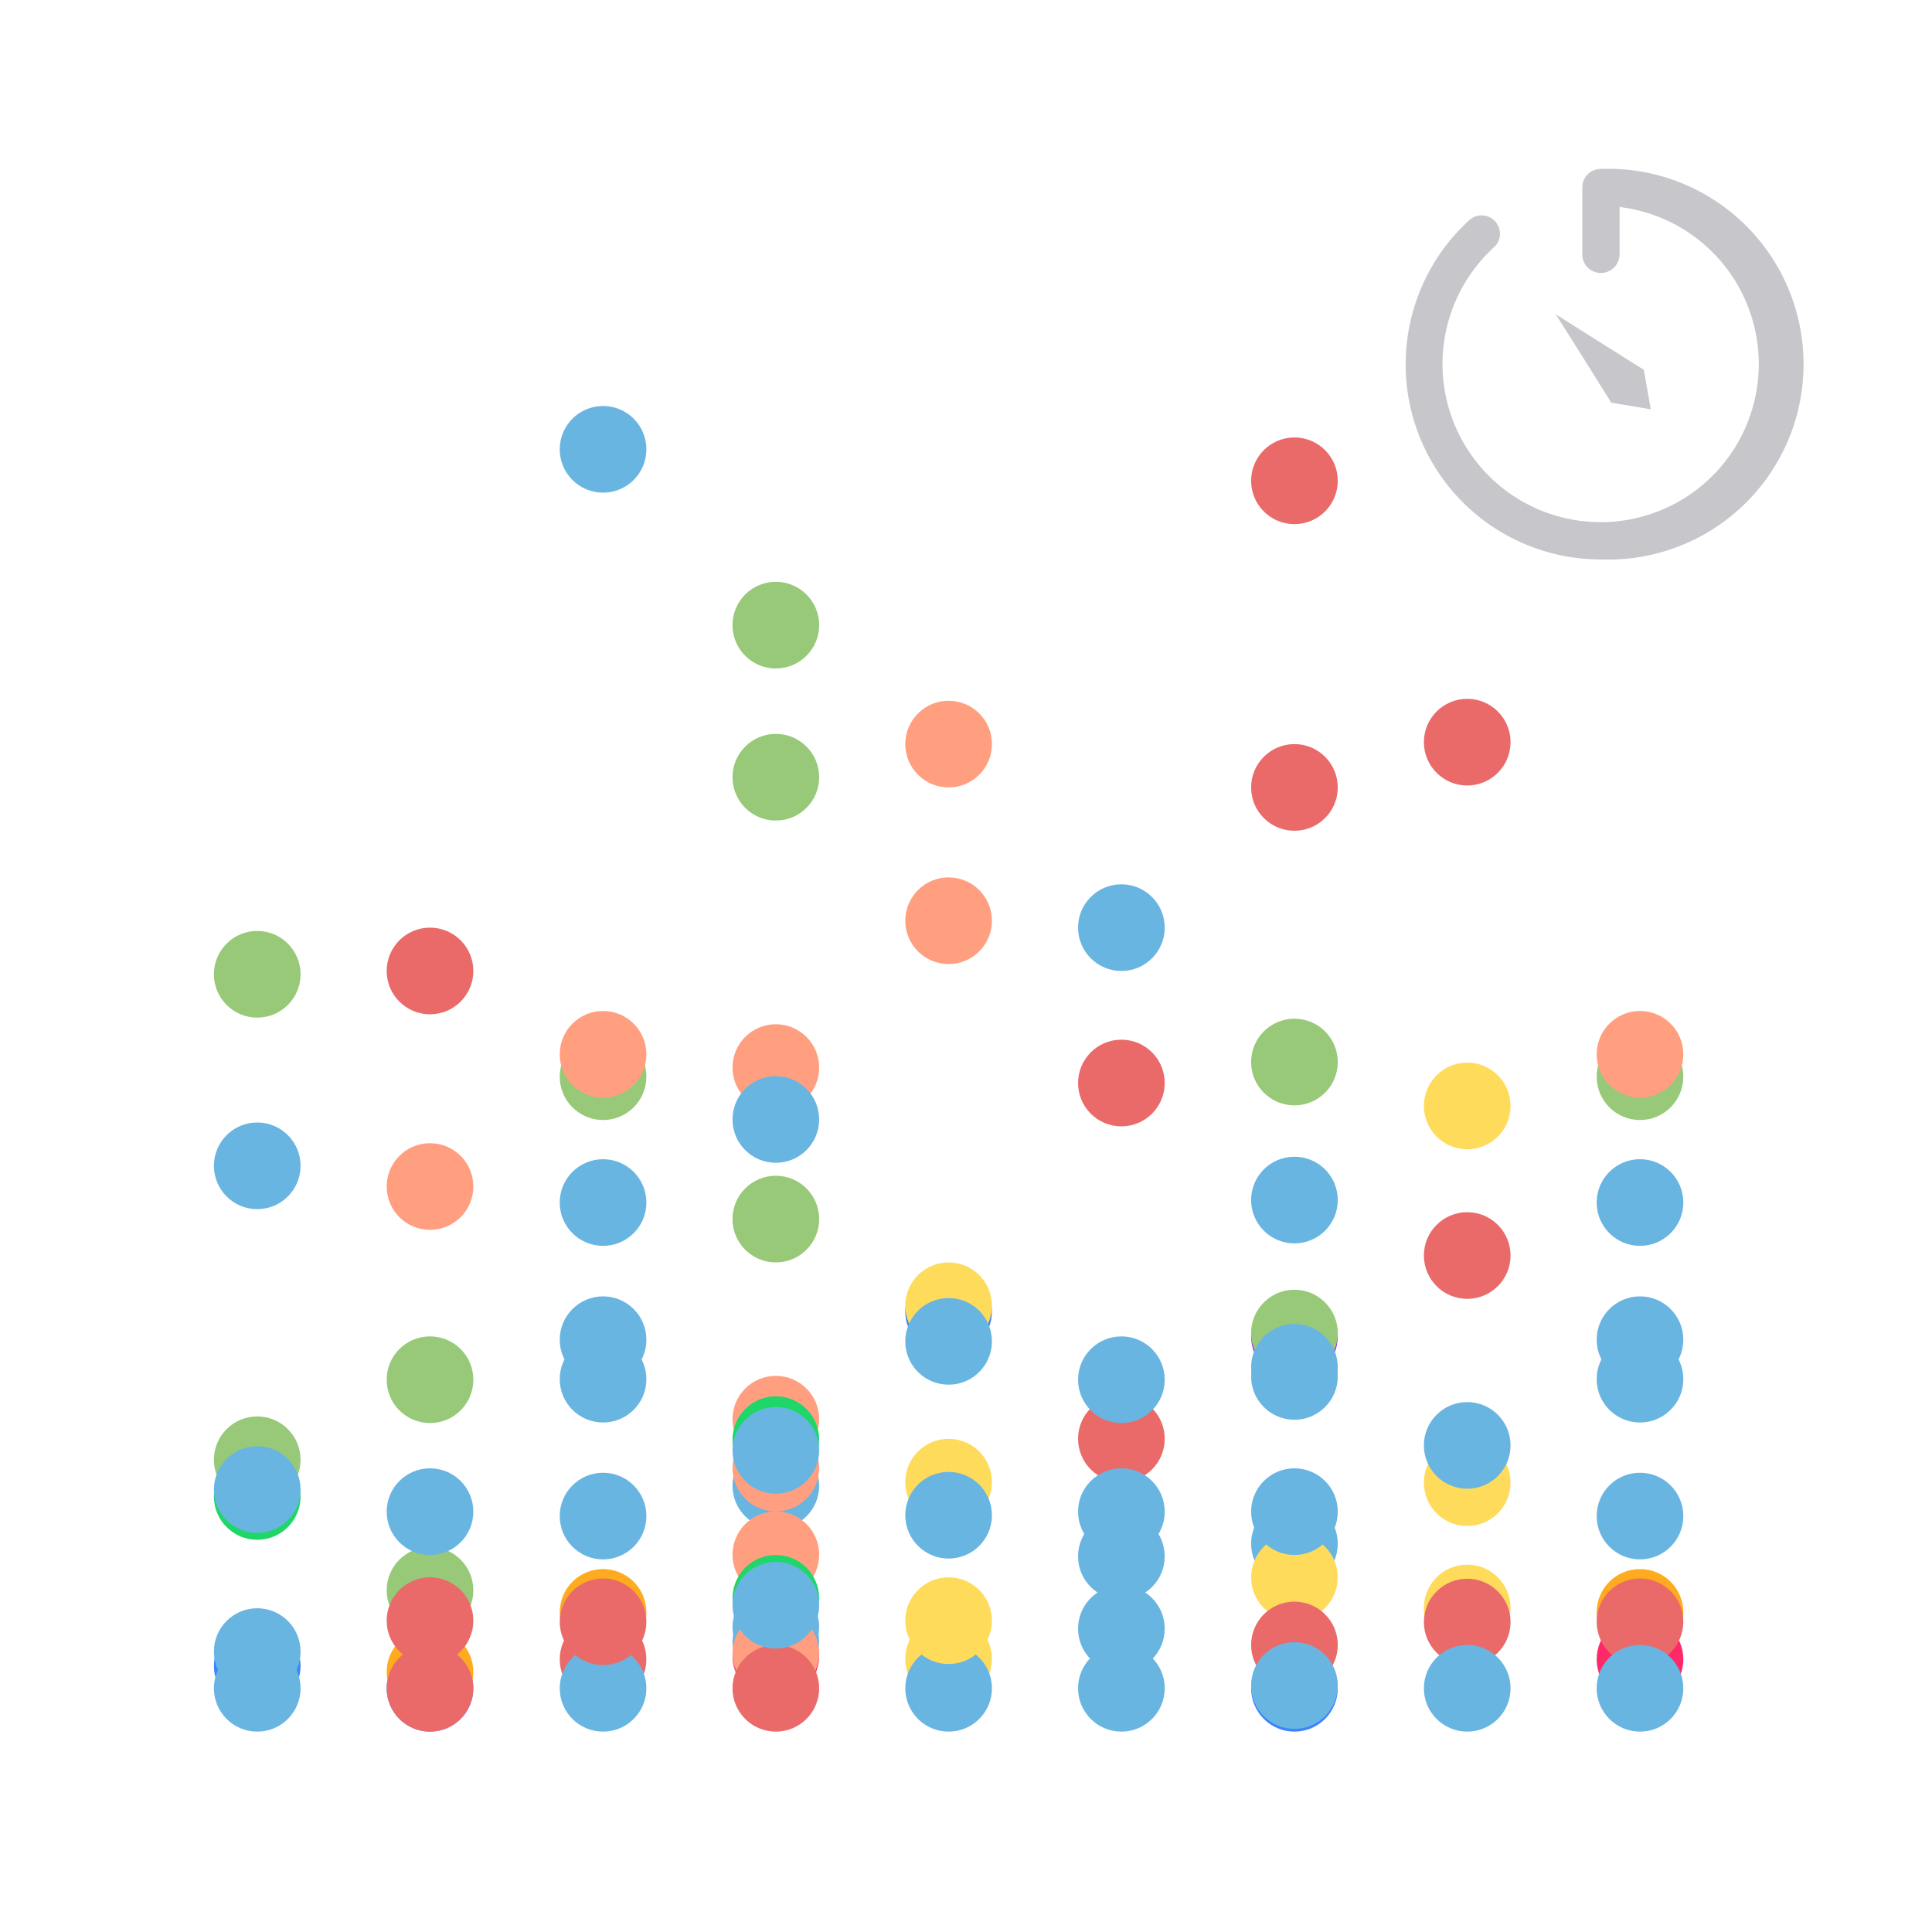 <svg id="图层_1" data-name="图层 1" xmlns="http://www.w3.org/2000/svg" viewBox="0 0 70 70"><defs><style>.cls-1{fill:#ffdb5c;}.cls-2{fill:#ea6a6a;}.cls-3{fill:#97c979;}.cls-4{fill:#69b5e1;}.cls-5{fill:#ffab1f;}.cls-6{fill:#ff9f80;}.cls-7{fill:#ff296a;}.cls-8{fill:#3c85fc;}.cls-9{fill:#1fd668;}.cls-10{fill:#a129f4;}.cls-11{fill:#c6c6cb;}</style></defs><title>timescatter</title><circle class="cls-1" cx="53.16" cy="53.72" r="1.57"/><circle class="cls-1" cx="53.16" cy="58.26" r="1.57"/><circle class="cls-1" cx="53.16" cy="40.07" r="1.57"/><circle class="cls-2" cx="21.85" cy="60.12" r="1.57"/><circle class="cls-3" cx="21.85" cy="39.01" r="1.57"/><circle class="cls-4" cx="21.85" cy="61.17" r="1.57"/><circle class="cls-5" cx="21.85" cy="58.42" r="1.57"/><circle class="cls-6" cx="21.85" cy="38.2" r="1.57"/><circle class="cls-7" cx="59.42" cy="60.12" r="1.57"/><circle class="cls-3" cx="59.42" cy="39.01" r="1.57"/><circle class="cls-5" cx="59.42" cy="58.42" r="1.57"/><circle class="cls-6" cx="59.42" cy="38.2" r="1.57"/><circle class="cls-8" cx="15.58" cy="61.17" r="1.57"/><circle class="cls-3" cx="15.58" cy="57.62" r="1.57"/><circle class="cls-5" cx="15.58" cy="60.58" r="1.57"/><circle class="cls-3" cx="15.58" cy="49.99" r="1.57"/><circle class="cls-6" cx="15.58" cy="42.99" r="1.57"/><circle class="cls-8" cx="9.32" cy="60.36" r="1.57"/><circle class="cls-9" cx="9.32" cy="54.22" r="1.57"/><circle class="cls-3" cx="9.32" cy="52.89" r="1.57"/><circle class="cls-3" cx="9.32" cy="35.3" r="1.57"/><circle class="cls-4" cx="28.11" cy="58.95" r="1.57"/><circle class="cls-7" cx="28.11" cy="60" r="1.57"/><circle class="cls-4" cx="28.11" cy="53.83" r="1.57"/><circle class="cls-4" cx="28.11" cy="59.49" r="1.57"/><circle class="cls-6" cx="28.11" cy="51.42" r="1.57"/><circle class="cls-6" cx="28.11" cy="53.19" r="1.57"/><circle class="cls-6" cx="28.11" cy="56.33" r="1.57"/><circle class="cls-3" cx="28.11" cy="44.17" r="1.57"/><circle class="cls-9" cx="28.11" cy="57.91" r="1.57"/><circle class="cls-6" cx="28.11" cy="59.9" r="1.57"/><circle class="cls-9" cx="28.11" cy="52.16" r="1.57"/><circle class="cls-6" cx="28.11" cy="38.68" r="1.57"/><circle class="cls-3" cx="28.11" cy="28.16" r="1.57"/><circle class="cls-3" cx="28.11" cy="22.65" r="1.57"/><circle class="cls-4" cx="46.9" cy="49.87" r="1.57"/><circle class="cls-4" cx="46.9" cy="55.93" r="1.57"/><circle class="cls-1" cx="46.9" cy="57.15" r="1.57"/><circle class="cls-8" cx="46.9" cy="61.17" r="1.57"/><circle class="cls-3" cx="46.9" cy="38.48" r="1.57"/><circle class="cls-10" cx="46.9" cy="48.42" r="1.57"/><circle class="cls-3" cx="46.9" cy="48.3" r="1.57"/><circle class="cls-4" cx="40.63" cy="56.39" r="1.57"/><circle class="cls-2" cx="53.16" cy="45.49" r="1.57"/><circle class="cls-2" cx="53.16" cy="26.89" r="1.57"/><circle class="cls-2" cx="53.16" cy="58.77" r="1.57"/><circle class="cls-2" cx="21.85" cy="58.76" r="1.57"/><circle class="cls-2" cx="59.42" cy="58.76" r="1.57"/><circle class="cls-2" cx="15.58" cy="61.17" r="1.57"/><circle class="cls-2" cx="15.58" cy="58.72" r="1.57"/><circle class="cls-2" cx="15.58" cy="35.18" r="1.57"/><circle class="cls-2" cx="28.11" cy="61.17" r="1.57"/><circle class="cls-2" cx="46.9" cy="59.6" r="1.57"/><circle class="cls-2" cx="46.9" cy="28.53" r="1.57"/><circle class="cls-2" cx="46.9" cy="17.42" r="1.57"/><circle class="cls-2" cx="40.63" cy="52.13" r="1.57"/><circle class="cls-2" cx="40.63" cy="39.24" r="1.57"/><circle class="cls-1" cx="34.37" cy="53.7" r="1.57"/><circle class="cls-8" cx="34.37" cy="47.52" r="1.57"/><circle class="cls-6" cx="34.37" cy="33.36" r="1.57"/><circle class="cls-1" cx="34.37" cy="60.11" r="1.57"/><circle class="cls-1" cx="34.37" cy="47.31" r="1.57"/><circle class="cls-4" cx="53.16" cy="61.17" r="1.57"/><circle class="cls-4" cx="53.16" cy="52.37" r="1.57"/><circle class="cls-4" cx="21.85" cy="54.93" r="1.57"/><circle class="cls-4" cx="21.85" cy="49.97" r="1.57"/><circle class="cls-4" cx="21.85" cy="48.54" r="1.57"/><circle class="cls-4" cx="21.85" cy="16.28" r="1.57"/><circle class="cls-4" cx="21.85" cy="43.57" r="1.57"/><circle class="cls-4" cx="59.42" cy="54.93" r="1.57"/><circle class="cls-4" cx="59.42" cy="49.97" r="1.57"/><circle class="cls-4" cx="59.42" cy="61.17" r="1.57"/><circle class="cls-4" cx="59.42" cy="48.54" r="1.57"/><circle class="cls-4" cx="59.42" cy="43.57" r="1.57"/><circle class="cls-4" cx="15.58" cy="54.77" r="1.57"/><circle class="cls-4" cx="9.32" cy="61.17" r="1.57"/><circle class="cls-4" cx="9.32" cy="59.84" r="1.57"/><circle class="cls-4" cx="9.32" cy="53.97" r="1.57"/><circle class="cls-4" cx="9.32" cy="42.24" r="1.57"/><circle class="cls-4" cx="28.11" cy="58.16" r="1.57"/><circle class="cls-4" cx="28.11" cy="52.55" r="1.57"/><circle class="cls-4" cx="28.11" cy="40.56" r="1.57"/><circle class="cls-4" cx="46.9" cy="61.07" r="1.57"/><circle class="cls-4" cx="46.9" cy="43.48" r="1.57"/><circle class="cls-4" cx="46.9" cy="49.54" r="1.57"/><circle class="cls-4" cx="46.9" cy="54.77" r="1.57"/><circle class="cls-4" cx="40.63" cy="61.17" r="1.57"/><circle class="cls-4" cx="40.63" cy="59.01" r="1.57"/><circle class="cls-4" cx="40.63" cy="49.99" r="1.57"/><circle class="cls-4" cx="40.63" cy="54.77" r="1.57"/><circle class="cls-4" cx="40.63" cy="33.61" r="1.57"/><circle class="cls-4" cx="34.37" cy="61.17" r="1.57"/><circle class="cls-4" cx="34.37" cy="54.9" r="1.57"/><circle class="cls-4" cx="34.37" cy="48.6" r="1.57"/><circle class="cls-6" cx="34.37" cy="26.96" r="1.57"/><circle class="cls-1" cx="34.37" cy="58.72" r="1.57"/><polygon class="cls-11" points="56.37 11.39 57.97 12.4 59.56 13.4 59.81 14.83 58.38 14.59 57.38 12.99 56.37 11.39"/><path class="cls-11" d="M58,20.27A7.07,7.07,0,0,1,53.21,8a.66.66,0,0,1,.94,0,.66.66,0,0,1,0,.94A5.73,5.73,0,1,0,58.68,7.5V9.21a.68.68,0,0,1-.68.68.67.67,0,0,1-.67-.68V6.79A.67.67,0,0,1,58,6.12a7.08,7.08,0,1,1,0,14.15Z"/></svg>